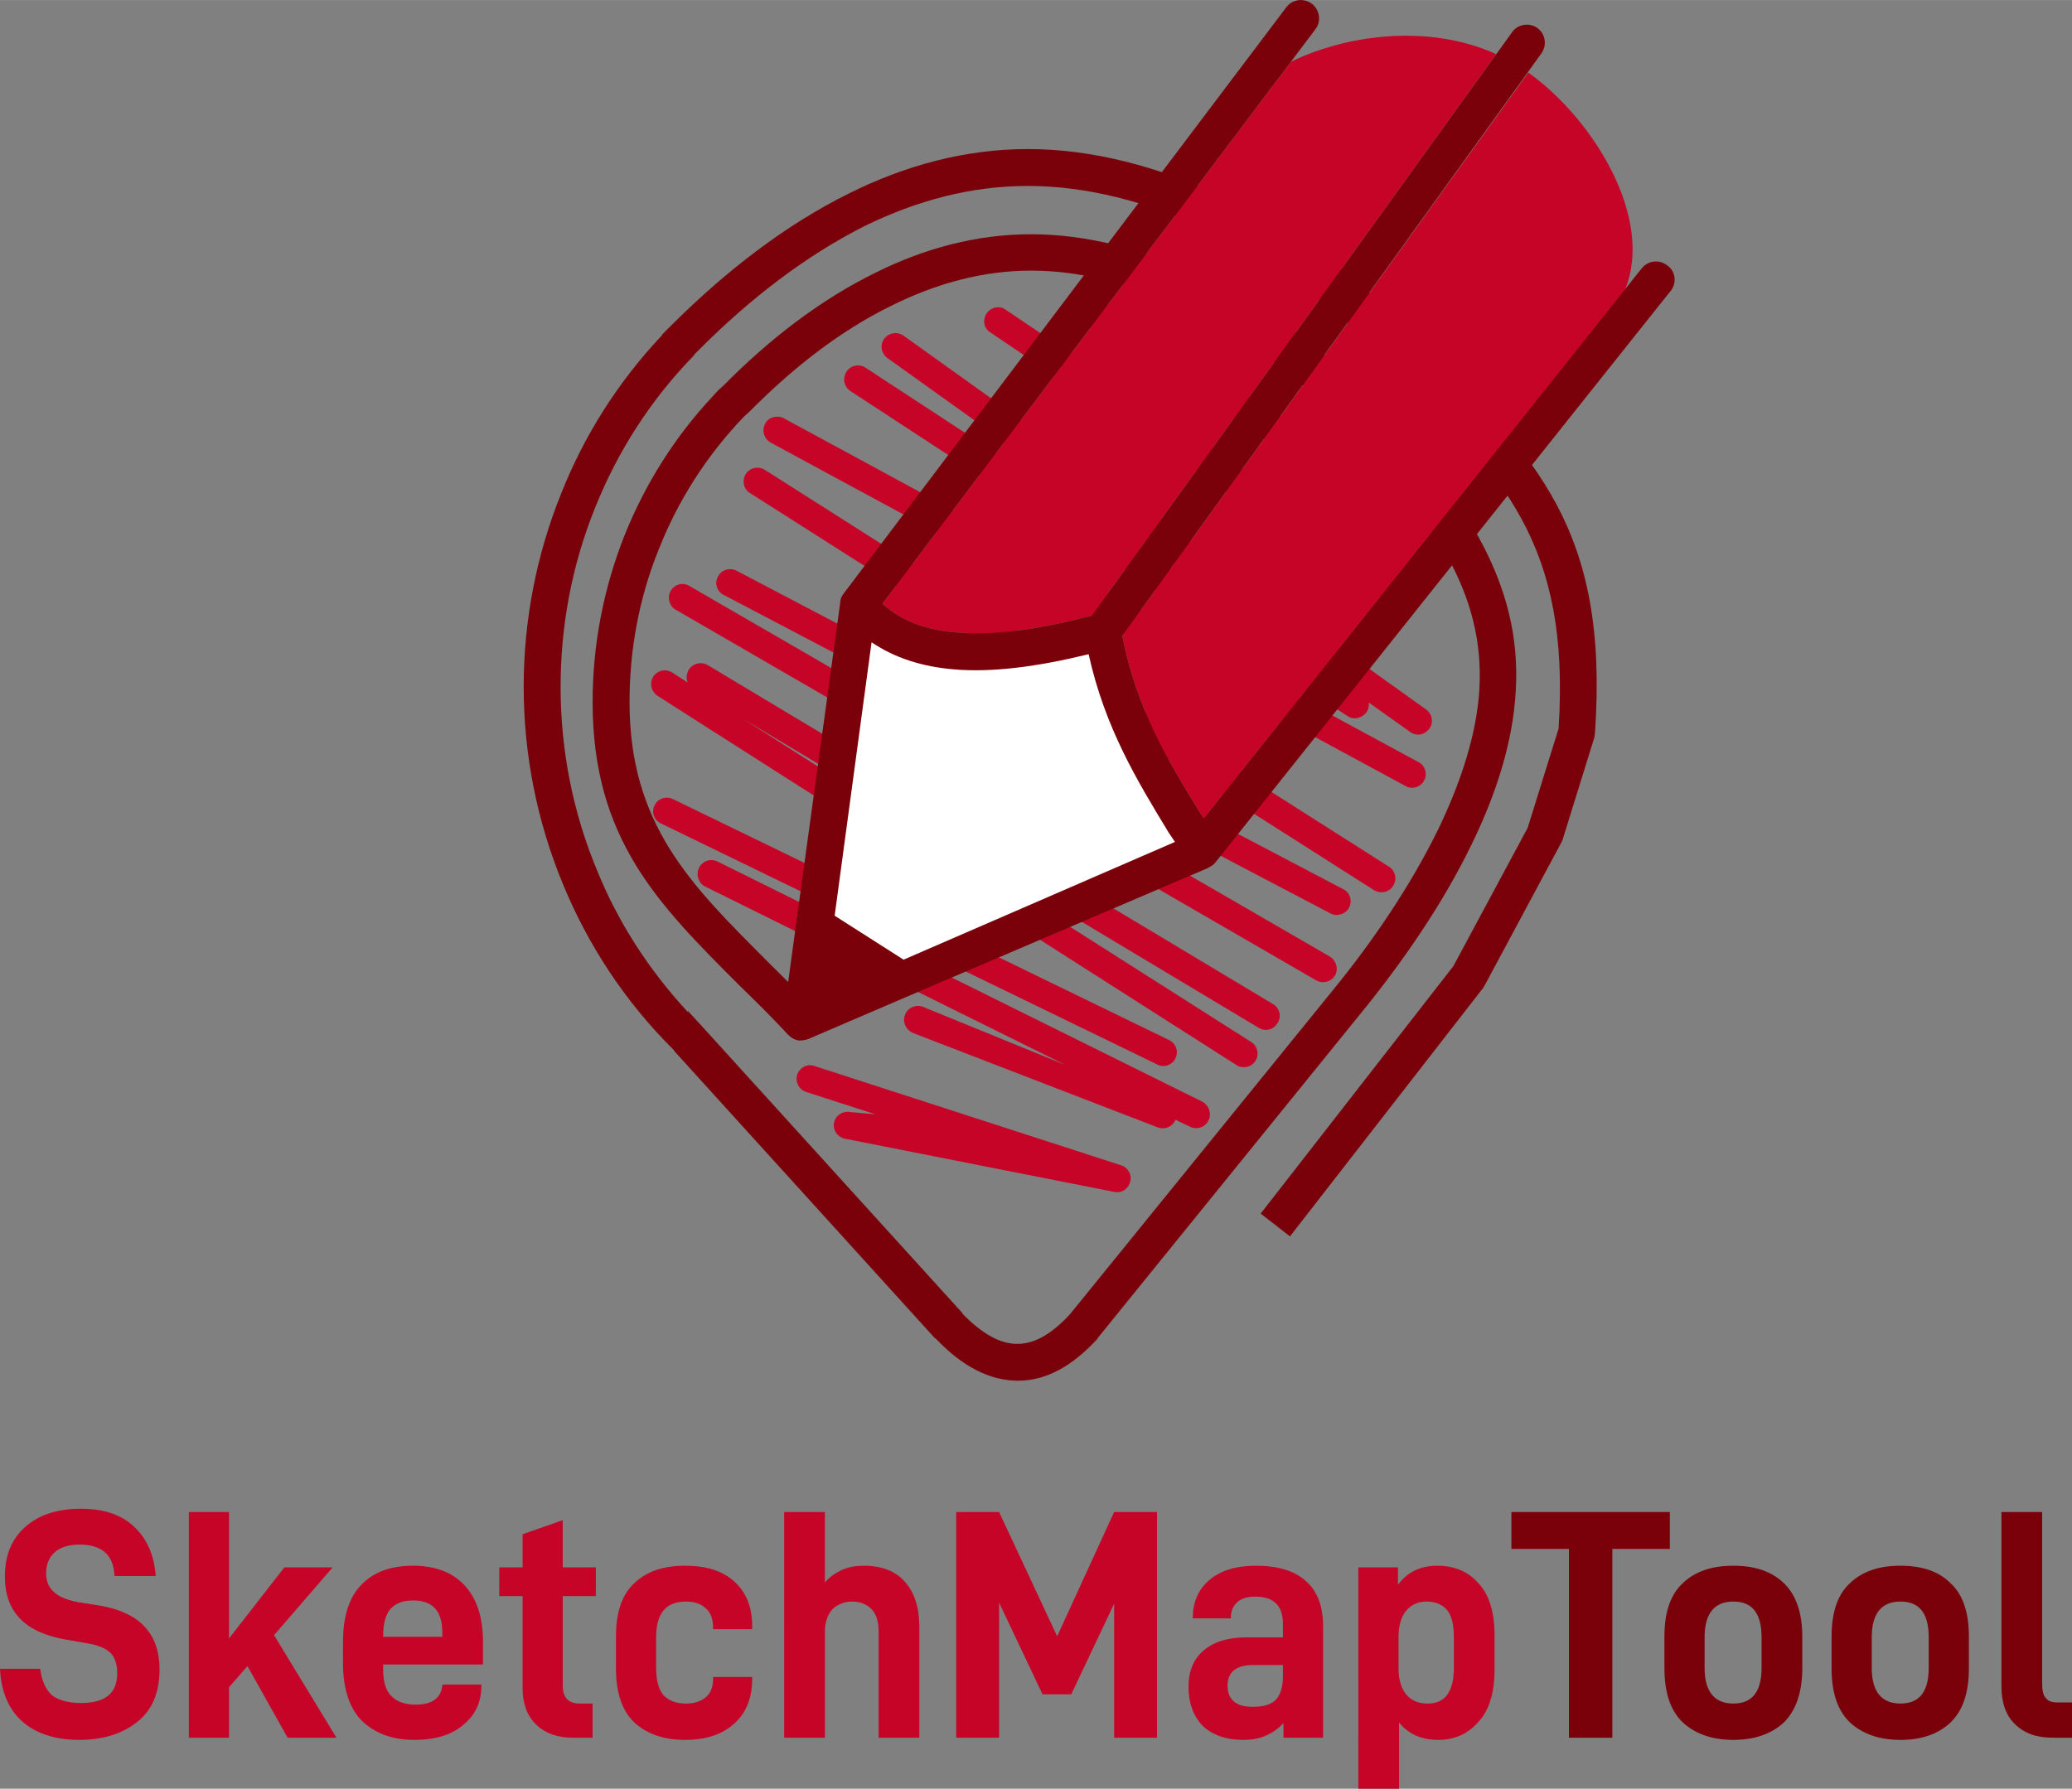 <?xml version="1.0" encoding="UTF-8"?>
<!-- Creator: CorelDRAW X7 -->
<svg width="5.707in" height="4.928in" clip-rule="evenodd" fill-rule="evenodd" image-rendering="optimizeQuality" shape-rendering="geometricPrecision" text-rendering="geometricPrecision" version="1.1" viewBox="0 0 3818 3296.6" xml:space="preserve" xmlns="http://www.w3.org/2000/svg">
 <rect x="0" y="0" width="3818" height="3296.6" fill="#808080" stroke="none"/>
 <defs>
  <style type="text/css">
   <![CDATA[
    .fil3 {fill:#C60427}
    .fil0 {fill:white}
    .fil2 {fill:#7A000A;fill-rule:nonzero}
    .fil1 {fill:#C60427;fill-rule:nonzero}
    .fil4 {fill:white;fill-rule:nonzero}
   ]]>
  </style>
 </defs>
 <g transform="translate(-870 -1130.4)">
  
  
  
   
    <path class="fil1" d="m1016 4337c-45 0-80-12-105-34s-39-55-41-97h74c3 23 11 39 22 49 12 9 30 14 53 14 45 0 67-18 67-55 0-16-4-29-13-38-9-8-23-14-42-17l-40-7c-75-13-112-51-112-116 0-39 12-69 38-92 25-22 59-33 102-33 41 0 73 10 97 32s38 52 41 92h-76c-1-20-7-35-18-44-10-9-26-14-46-14s-36 5-46 14c-11 10-16 23-16 39 0 15 5 26 14 34 9 9 24 15 44 19l44 7c71 13 107 52 107 117 0 42-13 74-40 96s-63 34-108 34zm310-136-34 39v93h-74v-416h74v233l102-131h89l-108 125 115 189h-90zm250-3v9c0 23 5 40 16 50 10 10 25 15 44 15 15 0 27-3 35-9 9-7 13-15 14-27l1-1h71v3c0 29-11 53-33 71-22 19-52 28-91 28-40 0-72-12-96-35-23-23-35-59-35-107v-38c0-47 11-83 34-106 23-24 55-35 95-35 39 0 71 11 94 35s35 59 35 106v41zm55-118c-18 0-31 5-41 15-9 10-14 27-14 50v2h109v-8c0-40-18-59-54-59zm276-8v166c0 21 11 32 31 32h24v63h-36c-29 0-51-8-68-24-17-17-25-39-25-67v-170h-43v-53h43v-61l74-26v87h61v53zm225 265c-39 0-70-11-93-32-23-22-34-55-34-100v-59c0-44 11-77 34-98 23-22 54-32 93-32s69 9 91 29 33 47 33 82v6h-72v-3c0-15-4-27-13-35-9-9-22-13-37-13-37 0-55 22-55 66v56c0 24 5 41 14 51 10 10 23 15 41 15 15 0 28-4 37-12s13-19 13-34v-3h72v4c0 35-11 62-33 82s-52 30-91 30zm183-420h75v130c9-11 20-18 33-24 12-5 25-7 39-7 33 0 58 10 75 29 18 20 27 48 27 83v205h-75v-196c0-18-4-31-13-41-9-9-21-14-36-14-14 0-26 5-36 14-9 10-14 24-14 41v196h-75zm687 0v416h-79v-247l-79 167h-53l-80-169v249h-79v-416h79l107 229 105-229zm182 99c40 0 71 9 92 28 21 18 32 46 32 83v206h-73v-27c-10 11-21 18-32 23s-25 8-42 8c-32 0-57-9-75-26-17-18-26-42-26-72 0-28 9-51 28-67s45-24 79-24h67v-25c0-33-17-50-50-50-15 0-26 3-34 10s-12 17-12 29v1h-70v-2c0-29 11-53 32-70s49-25 84-25zm-6 260c20 0 34-4 43-13 8-9 13-23 13-42v-22h-55c-31 0-47 13-47 38 0 26 16 39 46 39zm195-257h73v32c18-24 42-35 72-35 31 0 57 10 76 32 20 21 30 53 30 97v62c0 43-10 76-30 97-19 22-44 33-74 33-31 0-55-11-72-32v122h-75zm128 251c32 0 48-22 48-66v-56c0-24-4-40-13-51-9-10-22-15-37-15-16 0-29 6-38 17s-14 27-14 49v56c0 22 5 38 14 49 10 12 23 17 40 17z"/>
    <path class="fil2" d="m3947 3985h-106v348h-80v-348h-106v-68h292zm117 352c-39 0-70-11-93-32-23-22-34-55-34-100v-59c0-44 11-77 34-98 23-22 54-32 93-32s70 10 93 32c22 21 34 54 34 98v59c0 45-12 78-34 100-23 21-54 32-93 32zm0-67c35 0 52-22 52-66v-56c0-44-17-66-52-66s-53 22-53 66v56c0 44 18 66 53 66zm308 67c-39 0-70-11-93-32-23-22-34-55-34-100v-59c0-44 11-77 34-98 23-22 54-32 93-32s70 10 92 32c23 21 34 54 34 98v59c0 45-11 78-34 100-22 21-53 32-92 32zm0-67c35 0 52-22 52-66v-56c0-44-17-66-52-66s-53 22-53 66v56c0 44 18 66 53 66zm281 63c-30 0-53-8-70-25-17-16-25-40-25-70v-321h75v316c0 13 2 22 7 27 4 6 12 8 22 8h26v65z"/>
   
   
    <path class="fil2" d="m2322 3037c-28-30-59-61-89-90-150-150-271-270-271-523 0-105 20-210 60-310 37-91 90-177 161-253l10-11 10-9c84-85 178-158 280-208 90-45 187-71 287-71 103 0 209 28 310 75 107 50 208 121 290 204 100 100 176 190 225 280 51 93 74 184 68 283-5 92-35 188-82 284-52 107-125 214-206 313l-482 595-1 2c-46 50-94 77-146 77-51 0-102-25-152-78h-1l-480-529-1-2c-91-90-159-195-205-307-48-116-72-240-72-363 0-121 23-242 69-356 42-106 104-205 186-292v-1l22-22c97-96 205-180 322-238 104-52 215-82 330-82 118 0 240 32 355 86 123 57 239 140 334 234l34 35c214 213 348 346 322 721l-1 8-59 190-3 6-140 261-3 5-356 458-54-42 355-456 137-255 57-183c22-342-103-466-303-665-23-23-23-23-34-35-90-89-199-167-314-221-107-50-219-79-327-79-105 0-205 27-301 74-109 55-211 134-303 226l-11 11v1c-81 83-141 178-182 280-43 106-64 218-64 331 0 115 22 230 67 338 38 94 94 182 167 261l1-1 23 25 483 532h-1c37 38 71 57 103 56 31 0 63-19 96-55l481-593c78-95 147-198 197-300 43-89 71-177 76-258 5-87-15-166-60-247-46-83-118-169-214-265-77-78-171-145-271-191-91-43-188-69-281-69-89 0-176 24-258 65-94 46-182 115-261 195l-10 9c-69 72-121 154-156 242-37 90-55 187-55 284 0 225 112 336 251 475 28 28 58 57 90 92z"/>
    <path class="fil1" d="m2870 1727c-12-8-16-24-8-36 8-11 23-15 35-7l512 329c12 8 16 24 8 36-7 11-23 15-35 7zm602 479c11 8 14 24 7 36-8 11-24 14-36 7l-748-506c-12-7-15-23-7-35s24-15 35-7zm26 232c11 8 14 24 6 35-9 12-24 15-36 6l-76-54c1 6 0 12-4 18-8 11-24 15-35 7l-916-599c-12-8-15-24-7-36 7-11 23-15 35-7l765 501-725-519c-11-8-14-24-6-35 9-12 24-14 36-6zm-14 97c12 6 17 22 10 34-6 12-22 17-34 10l-1170-633c-12-7-17-22-10-35 6-12 22-16 34-10zm-54 193c11 7 15 23 7 35-7 12-23 15-35 8l-1150-732c-12-7-15-23-8-35 8-12 23-15 35-8zm-1226-501c-13-6-18-22-11-34 6-13 22-17 34-11l1118 587c13 6 17 22 11 34s-22 17-34 11zm1116 666c12 7 17 23 10 35s-23 16-35 9l-1180-683c-12-7-16-23-9-35s22-16 34-9zm-1183-505c-3-8-2-16 2-23 7-12 23-16 35-9l1042 625c12 7 16 23 8 35-7 12-22 16-34 9l-951-570 937 596c11 7 15 23 7 35-7 11-23 15-35 7l-1066-680c-12-8-16-24-8-36 7-11 23-15 35-7zm-49 260c-13-6-18-21-12-33 6-13 21-18 34-12l914 444c13 6 18 21 12 34-6 12-21 18-34 11zm998 513c12 7 17 22 11 34-6 13-21 18-34 12l-27-13c-5 13-20 19-33 14l-451-174c-13-6-20-21-14-34 5-13 20-19 33-14l262 107-664-329c-12-6-17-22-11-34 6-13 21-18 34-12zm-730-18c-14-4-21-19-17-32s19-21 32-16l565 183c13 4 21 19 16 32-4 13-17 20-29 17l-496-98c-14-3-23-16-20-30s17-22 31-19l45 4z"/>
    <path class="fil3" d="m3864 1665c55-131-57-315-178-401l-748 1038c26 136 86 233 143 326l7 11zm-237-435c-126-57-278-35-378 14l-753 999c35 32 81 49 138 53 69 6 152-6 248-31z"/>
    <path class="fil2" d="m3240 1144c11-15 32-18 47-7s18 33 7 47l-798 1059c35 32 81 49 138 53 69 6 152-6 248-31l774-1075c10-15 32-19 47-8s18 32 7 47l-772 1073c26 136 86 233 143 326l7 11 807-1014c12-15 33-17 48-5 15 11 17 33 5 47l-837 1051c-3 4-6 7-10 9-2 1-4 2-5 3l-566 242-170 73c-5 2-11 3-18 3-18-3-31-20-29-39l23-169 82-597c0-6 2-13 6-18z"/>
    <path class="fil4" d="m2476 2314-68 504 127 81 500-217-12-18c-57-94-117-192-147-328-94 23-177 34-248 28-59-5-109-21-152-50z"/>
   
  
 </g>
</svg>
